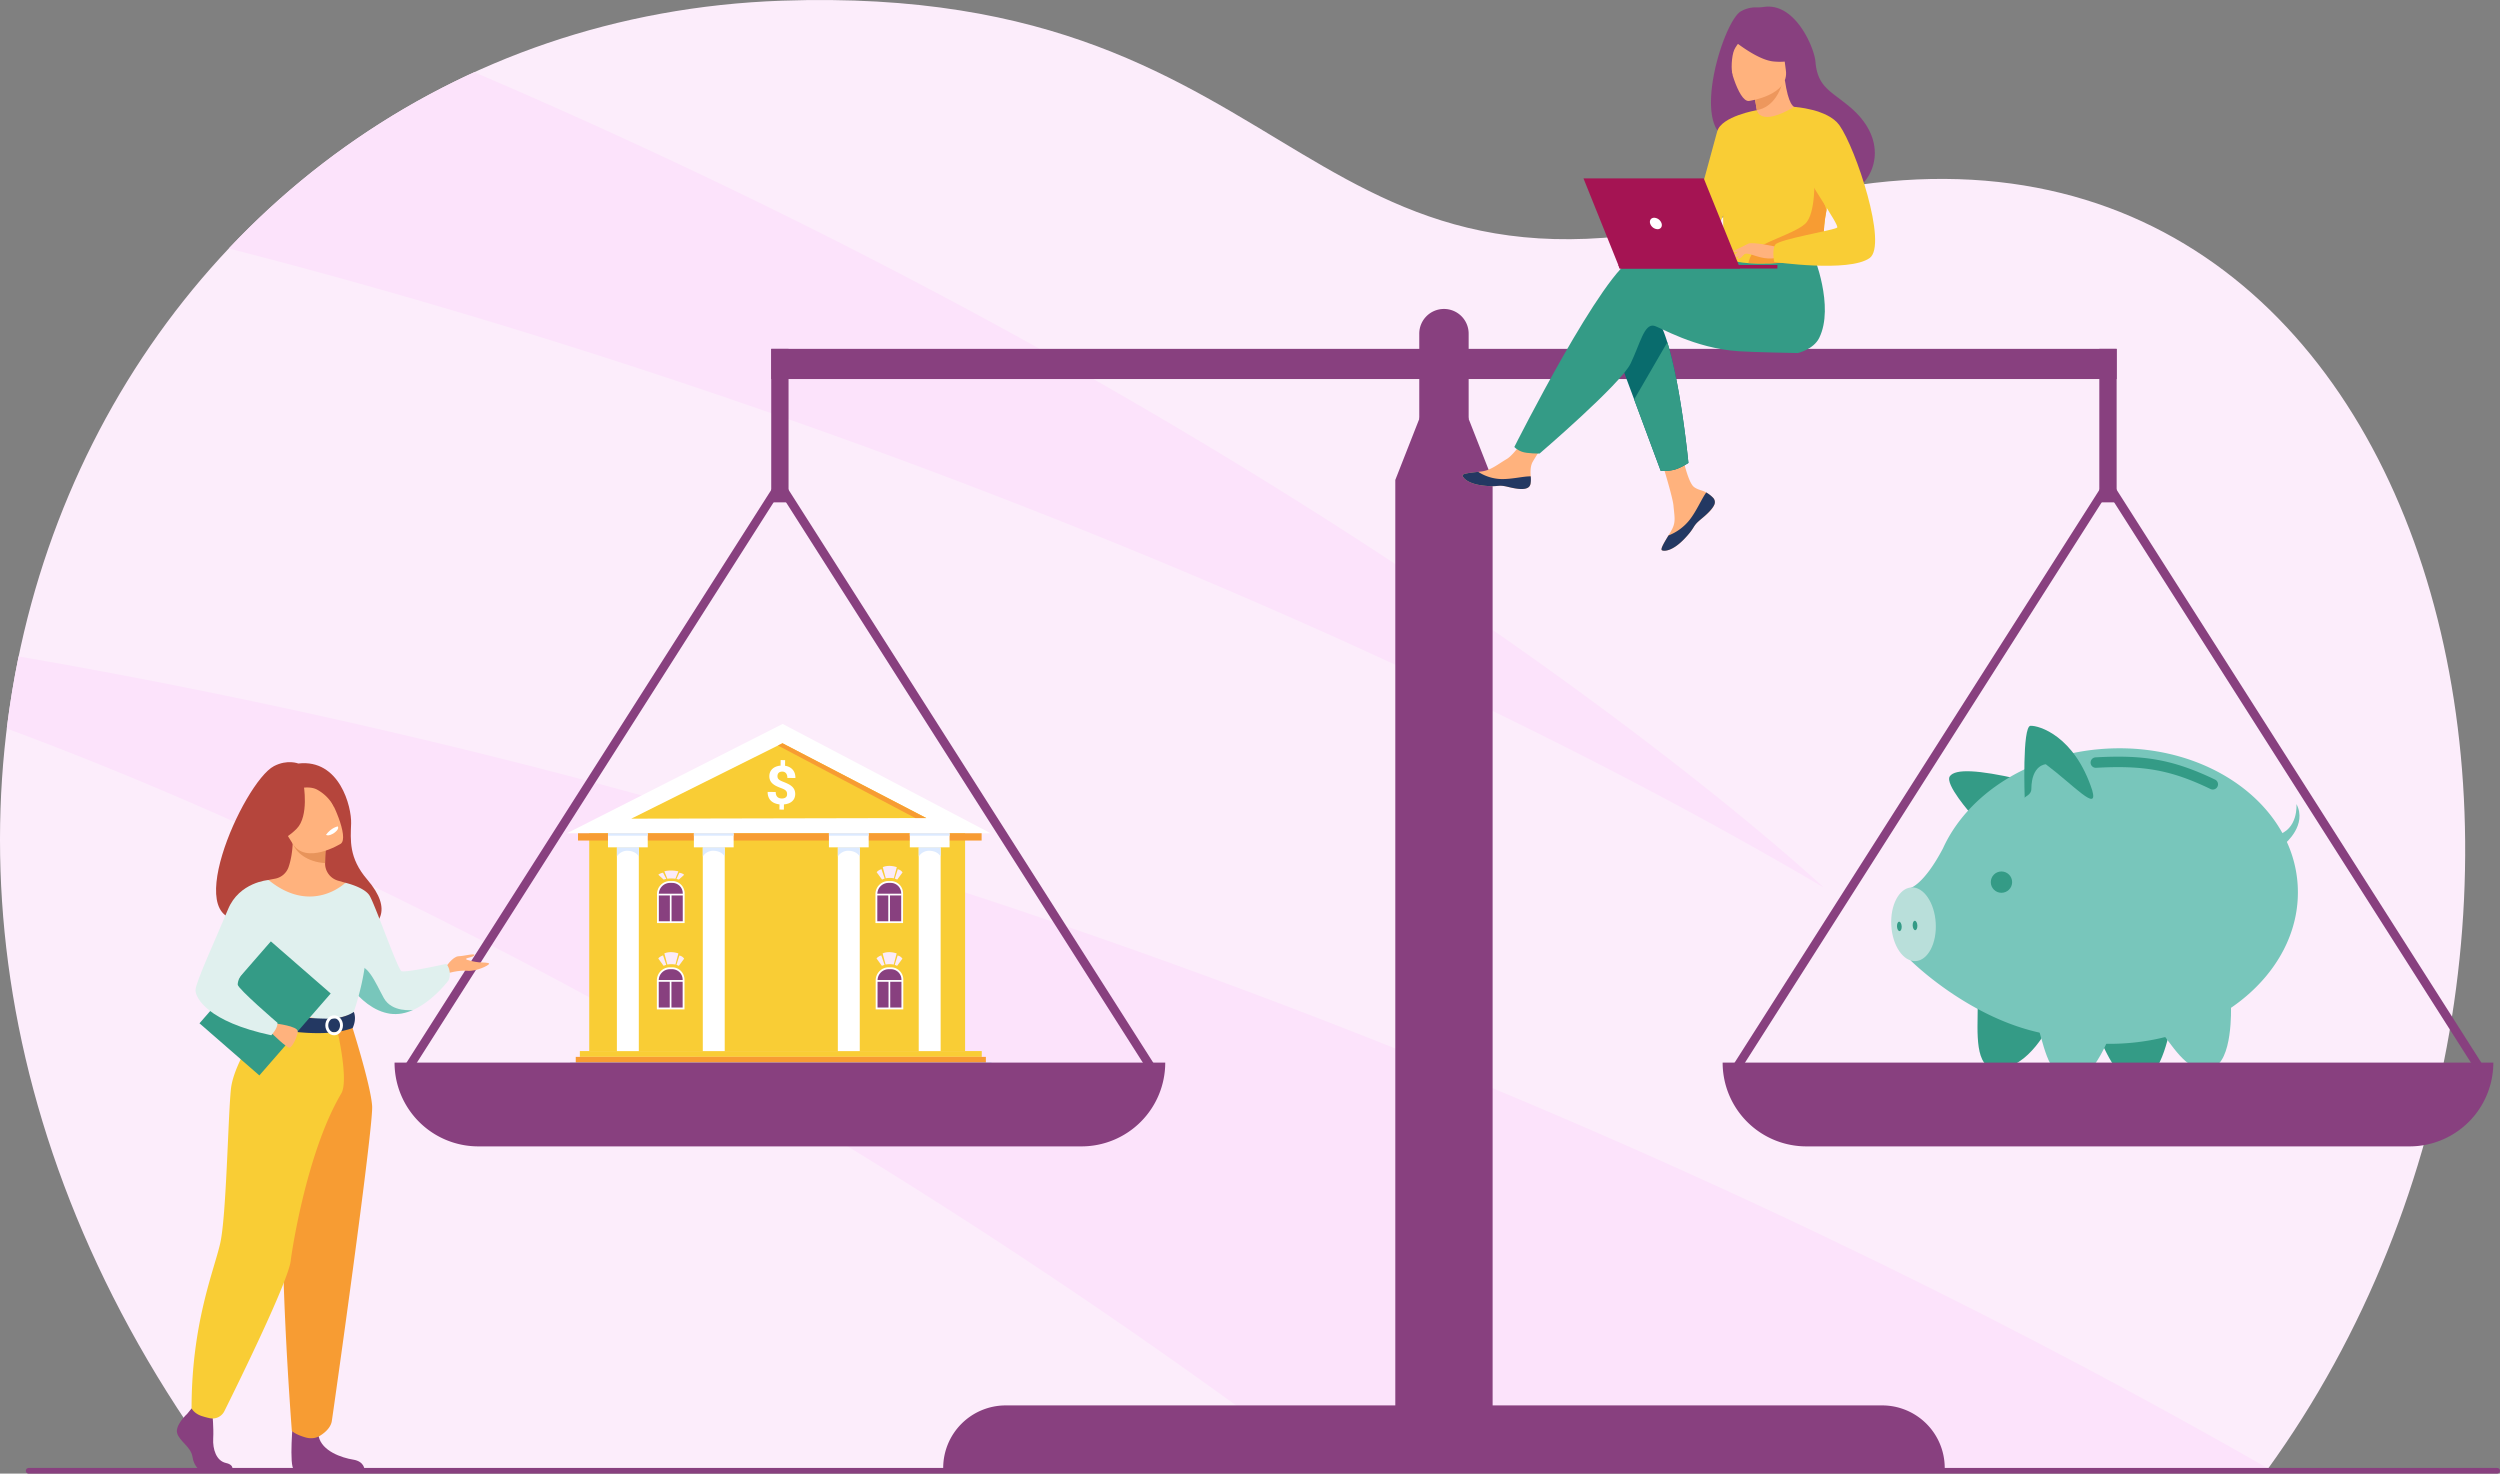 <svg xmlns="http://www.w3.org/2000/svg" viewBox="0 0 2877.29 1696.02"><rect x="0" y="0" width="2877.29" height="1696.02" fill="#808080" stroke="none"/><defs><style>.cls-1{fill:#fcedfb;}.cls-2{fill:#fce3fb;}.cls-3{fill:#88407f;}.cls-4{fill:#f9cd35;}.cls-5{fill:#f79c33;}.cls-6{fill:#95c0f4;}.cls-7{fill:#fff;}.cls-8{fill:#dceaff;}.cls-9{fill:#fbebf9;}.cls-10{fill:#349b86;}.cls-11{fill:#78c6bb;}.cls-12{fill:#b9dfda;}.cls-13{fill:#b5453c;}.cls-14{fill:#ffb27d;}.cls-15{fill:#e0f0ee;}.cls-16{fill:#e8945b;}.cls-17{fill:#f2ccaa;}.cls-18{fill:#233862;}.cls-19{fill:#096c6d;}.cls-20{fill:#ed975d;}.cls-21{fill:#a51453;}</style></defs><g id="Layer_2" data-name="Layer 2"><g id="Layer_1-2" data-name="Layer 1"><path class="cls-1" d="M253.42,1692C-310.06,927.22,136.94,27.31,899.86.79c622.78-21.66,584.79,412.85,1153,229.13C2816.66,35.82,3064.82,1063.71,2609.1,1692Z"/><path class="cls-2" d="M7.81,838.48c241.48,89.35,829.1,338,1515.84,853.5H2609.1l1.36-1.89c-504.65-288.9-1424.77-733.49-2589-934.61Q13,796.39,7.81,838.48Z"/><path class="cls-2" d="M2099,1021.51S1566.75,520.24,545.9,83.09A904.48,904.48,0,0,0,263.36,286C869.83,441.51,1574.28,712.62,2099,1021.51Z"/><path class="cls-3" d="M33,1696H2874a3.27,3.27,0,0,0,3.26-3.26h0a3.26,3.26,0,0,0-3.26-3.25H33a3.26,3.26,0,0,0-3.25,3.25h0A3.26,3.26,0,0,0,33,1696Z"/><rect class="cls-4" x="667.38" y="1209.69" width="462.54" height="6.68"/><rect class="cls-5" x="662.64" y="1216.38" width="472.02" height="6.68"/><rect class="cls-6" x="656.13" y="1223.06" width="485.03" height="6.69"/><rect class="cls-4" x="678.17" y="954.14" width="432.57" height="255.56"/><polygon class="cls-7" points="1140.11 959.01 652.51 959.01 900.75 833.19 1140.11 959.01"/><polygon class="cls-4" points="726.52 942.22 1066.1 941.5 900.58 855.43 726.52 942.22"/><rect class="cls-5" x="665.24" y="959.01" width="464.52" height="8.39"/><rect class="cls-7" x="699.73" y="959.01" width="45.76" height="16.2"/><rect class="cls-7" x="710" y="975.21" width="25.22" height="234.49"/><rect class="cls-7" x="798.6" y="959.01" width="45.76" height="16.2"/><rect class="cls-7" x="808.87" y="975.21" width="25.22" height="234.49"/><rect class="cls-7" x="954.02" y="959.01" width="45.76" height="16.2"/><rect class="cls-7" x="964.29" y="975.21" width="25.22" height="234.49"/><rect class="cls-7" x="1047.12" y="959.01" width="45.76" height="16.2"/><rect class="cls-7" x="1057.38" y="975.21" width="25.22" height="234.49"/><path class="cls-7" d="M905.85,913.91a6.11,6.11,0,0,0-.32-2.22,4.7,4.7,0,0,0-1.13-1.75,8.72,8.72,0,0,0-2.06-1.47,23.55,23.55,0,0,0-3.09-1.33q-3.13-1.15-5.7-2.4a19.44,19.44,0,0,1-4.37-2.86,11.45,11.45,0,0,1-2.8-3.75,11.87,11.87,0,0,1-.94-5.07,11.75,11.75,0,0,1,1-4.63,10.67,10.67,0,0,1,2.63-3.61,13.24,13.24,0,0,1,4.05-2.47,17.65,17.65,0,0,1,5.25-1.17l.09-6.4,5.16.08-.1,6.49a15.87,15.87,0,0,1,5,1.54,12.51,12.51,0,0,1,3.79,2.92,12.67,12.67,0,0,1,2.37,4.21,16.26,16.26,0,0,1,.77,5.42l-9.31-.14a7.84,7.84,0,0,0-1.51-5.39,5.44,5.44,0,0,0-4.24-1.84,6.86,6.86,0,0,0-2.51.36,4.64,4.64,0,0,0-1.73,1.08,4.56,4.56,0,0,0-1,1.65,6.54,6.54,0,0,0-.35,2.06,6.07,6.07,0,0,0,.29,2,4.45,4.45,0,0,0,1.09,1.68,9,9,0,0,0,2.07,1.46,31.5,31.5,0,0,0,3.22,1.44c2.07.81,4,1.63,5.65,2.48a19,19,0,0,1,4.35,2.89,11.35,11.35,0,0,1,2.8,3.76,12.86,12.86,0,0,1,0,9.76,10.68,10.68,0,0,1-2.65,3.58,13,13,0,0,1-4.08,2.4,19.76,19.76,0,0,1-5.28,1.12l-.09,6-5.12-.07.09-5.93a21.4,21.4,0,0,1-5.15-1.24,13.83,13.83,0,0,1-4.4-2.65,12.18,12.18,0,0,1-3-4.31,14.83,14.83,0,0,1-1.07-6.18l9.3.13a9.1,9.1,0,0,0,.55,3.56,5.93,5.93,0,0,0,1.56,2.3,6,6,0,0,0,2.25,1.23,10.33,10.33,0,0,0,2.59.38,8.58,8.58,0,0,0,2.66-.35,5.5,5.5,0,0,0,1.93-1,4.32,4.32,0,0,0,1.19-1.62A5.42,5.42,0,0,0,905.85,913.91Z"/><path class="cls-3" d="M771.13,1015h2.64a13.1,13.1,0,0,1,13.1,13.1v33.18a0,0,0,0,1,0,0H757.23a0,0,0,0,1,0,0v-32.38A13.9,13.9,0,0,1,771.13,1015Z"/><path class="cls-3" d="M771.13,1114.4h2.64a13.1,13.1,0,0,1,13.1,13.1v33.18a0,0,0,0,1,0,0H757.23a0,0,0,0,1,0,0V1128.3A13.9,13.9,0,0,1,771.13,1114.4Z"/><path class="cls-3" d="M1023,1015h2.64a13.1,13.1,0,0,1,13.1,13.1v33.18a0,0,0,0,1,0,0h-29.64a0,0,0,0,1,0,0v-32.38A13.9,13.9,0,0,1,1023,1015Z"/><path class="cls-3" d="M1022.81,1114.4h2.64a13.1,13.1,0,0,1,13.1,13.1v33.18a0,0,0,0,1,0,0h-29.64a0,0,0,0,1,0,0V1128.3A13.9,13.9,0,0,1,1022.81,1114.4Z"/><path class="cls-8" d="M710,985.79a13.91,13.91,0,0,1,12.61-6.61c9.67.35,12.61,6.61,12.61,6.61V975.21H710Z"/><path class="cls-8" d="M808.87,985.79a13.91,13.91,0,0,1,12.61-6.61c9.67.35,12.61,6.61,12.61,6.61V975.21H808.87Z"/><path class="cls-8" d="M964.29,985.79a13.91,13.91,0,0,1,12.61-6.61c9.67.35,12.61,6.61,12.61,6.61V975.21H964.29Z"/><path class="cls-8" d="M1057.38,985.79a13.93,13.93,0,0,1,12.61-6.61c9.68.35,12.62,6.61,12.62,6.61V975.21h-25.23Z"/><rect class="cls-8" x="699.73" y="958.99" width="45.76" height="2.82"/><rect class="cls-8" x="798.6" y="958.99" width="45.76" height="2.82"/><rect class="cls-8" x="954.02" y="958.99" width="45.76" height="2.82"/><rect class="cls-8" x="1047.12" y="958.99" width="45.76" height="2.82"/><polygon class="cls-5" points="895.34 858.04 1053.46 941.53 1066.1 941.55 900.58 855.43 895.34 858.04"/><path class="cls-7" d="M787.92,1062.38H756.17V1029a15,15,0,0,1,15-15h2.63a14.17,14.17,0,0,1,14.16,14.15Zm-29.64-2.11H785.8v-32.13a12.05,12.05,0,0,0-12-12h-2.63A12.86,12.86,0,0,0,758.28,1029Z"/><rect class="cls-7" x="757.46" y="1028.59" width="28.92" height="2"/><rect class="cls-7" x="770.95" y="1029.59" width="1.94" height="31.57"/><path class="cls-7" d="M1039.32,1062.38h-31.75V1029a15,15,0,0,1,15-15h2.64a14.17,14.17,0,0,1,14.15,14.15Zm-29.63-2.11h27.52v-32.13a12.05,12.05,0,0,0-12-12h-2.64a12.85,12.85,0,0,0-12.84,12.84Z"/><rect class="cls-7" x="1008.86" y="1028.59" width="28.92" height="2"/><rect class="cls-7" x="1022.35" y="1029.59" width="1.94" height="31.57"/><path class="cls-7" d="M1039.6,1161.73h-31.75V1128.3a15,15,0,0,1,15-15h2.64a14.17,14.17,0,0,1,14.15,14.15Zm-29.63-2.11h27.52v-32.13a12.05,12.05,0,0,0-12-12h-2.64A12.85,12.85,0,0,0,1010,1128.3Z"/><rect class="cls-7" x="1009.14" y="1127.94" width="28.92" height="2"/><rect class="cls-7" x="1022.63" y="1128.94" width="1.94" height="31.57"/><path class="cls-7" d="M787.79,1161.73H756V1128.3a15,15,0,0,1,15-15h2.64a14.17,14.17,0,0,1,14.15,14.15Zm-29.63-2.11h27.52v-32.13a12.05,12.05,0,0,0-12-12H771a12.85,12.85,0,0,0-12.84,12.84Z"/><rect class="cls-7" x="757.33" y="1127.94" width="28.92" height="2"/><rect class="cls-7" x="770.82" y="1128.94" width="1.94" height="31.57"/><path class="cls-9" d="M764.62,1002.84s6.33-2.12,16.13,0l-3.41,8.49a39.49,39.49,0,0,0-9.29,0Z"/><path class="cls-9" d="M766.8,1011.53l-3.68-7.19s-4,.82-5.48,2.39l6.12,5.56Z"/><path class="cls-9" d="M778.55,1011.57l3.36-7.12s3.5.35,5.48,2.4l-6.08,5.44Z"/><path class="cls-9" d="M764.62,1097.28s6.33-3.21,16.13,0l-3.41,12.84a26.32,26.32,0,0,0-9.29,0Z"/><path class="cls-9" d="M766.8,1110.43l-3.68-10.89s-4,1.25-5.48,3.62l6.12,8.42Z"/><path class="cls-9" d="M778.55,1110.49l3.36-10.77a8.62,8.62,0,0,1,5.48,3.62l-6.08,8.24Z"/><path class="cls-9" d="M1016,998s6.33-3.21,16.14,0l-3.41,12.84a26.32,26.32,0,0,0-9.29,0Z"/><path class="cls-9" d="M1018.16,1011.15l-3.69-10.89s-4,1.24-5.48,3.62l6.13,8.41Z"/><path class="cls-9" d="M1029.9,1011.2l3.36-10.77a8.63,8.63,0,0,1,5.49,3.62l-6.08,8.24Z"/><path class="cls-9" d="M1015.83,1097.28s6.33-3.21,16.14,0l-3.41,12.84a26.32,26.32,0,0,0-9.29,0Z"/><path class="cls-9" d="M1018,1110.43l-3.69-10.89s-4,1.25-5.48,3.62l6.13,8.42Z"/><path class="cls-9" d="M1029.76,1110.49l3.36-10.77a8.6,8.6,0,0,1,5.48,3.62l-6.07,8.24Z"/><polygon class="cls-3" points="1717.88 1673.51 1605.88 1673.51 1605.88 552.37 1661.88 409.74 1717.88 552.37 1717.88 1673.51"/><rect class="cls-3" x="887.62" y="401.51" width="1548.51" height="34.73"/><path class="cls-3" d="M454.09,1223h887a0,0,0,0,1,0,0v0a96.39,96.39,0,0,1-96.39,96.39H550.48A96.39,96.39,0,0,1,454.09,1223v0a0,0,0,0,1,0,0Z"/><polygon class="cls-3" points="471.8 1235.61 463.34 1230.13 897.66 548.13 1331.84 1230.2 1323.3 1235.55 897.52 566.88 471.8 1235.61"/><rect class="cls-3" x="887.62" y="401.51" width="19.93" height="176.66"/><path class="cls-10" d="M2322.7,896.52c-45.66-10.31-72.31-12.07-78.63-3.06-6.21,8.85,24.67,43.62,24.67,43.62C2307.5,925.57,2322.7,896.52,2322.7,896.52Z"/><path class="cls-10" d="M2276.18,1158.81c0,28.26-4.21,71.44,21.79,71.44,37.55,0,61.51-52,61.51-52C2306.36,1160.33,2276.18,1158.81,2276.18,1158.81Z"/><path class="cls-10" d="M2413.91,1190.25c16.26,33.87,25,54.69,50,53s34.68-64.81,34.68-64.81C2442.61,1180.82,2413.91,1190.25,2413.91,1190.25Z"/><path class="cls-11" d="M2424.07,861.66c-87.13,5.07-159.42,52.07-187.88,114.74h0c-22.25,42.32-37.82,45.73-37.82,45.73l.65,83.32s66.27,66.29,151.62,83.71a252.52,252.52,0,0,0,93.17,11.72c116.26-6.76,206.09-88.18,200.64-181.85S2540.34,854.9,2424.07,861.66Z"/><ellipse class="cls-12" cx="2202.28" cy="1063.76" rx="25.61" ry="42.47" transform="translate(-58.06 129.7) rotate(-3.33)"/><path class="cls-10" d="M2408,909.67c-20.34-62.79-61.48-74.88-71.1-74.32s-6.64,83.07-6.64,83.07h0c-.06-1.84,7.61-3.37,7.65-10.29.17-28,16.65-28.54,16.65-28.54C2386.69,903.67,2415.29,935.8,2408,909.67Z"/><circle class="cls-10" cx="2303.51" cy="1015.26" r="12.28"/><path class="cls-10" d="M2544.12,908.09c-45.11-21.72-76.43-27.5-131.67-24.41a6,6,0,0,1-6.34-5.62h0a6,6,0,0,1,5.68-6.4c29.57-1.66,51.17-.77,71.38,2.89,20.87,3.78,41.48,10.83,66.15,22.68a6,6,0,0,1,2.8,8.12h0A6,6,0,0,1,2544.12,908.09Z"/><path class="cls-11" d="M2345.5,1181.26c10,36.23,14.86,58.27,39.77,61s45.69-57.58,45.69-57.58C2375.44,1177.1,2345.5,1181.26,2345.5,1181.26Z"/><path class="cls-11" d="M2486.68,1186.35c22.32,30.23,34.83,49,59.06,42.66s21.93-70.16,21.93-70.16C2513.11,1171.7,2486.68,1186.35,2486.68,1186.35Z"/><path class="cls-11" d="M2620.17,961.29c25.39-6.3,22.86-35.93,22.86-35.93,12.67,24.21-13.05,45.42-13.05,45.42Z"/><path class="cls-10" d="M2188.68,1066.06c.18,3-.89,5.48-2.39,5.57s-2.85-2.27-3-5.26.9-5.48,2.39-5.57S2188.51,1063.07,2188.68,1066.06Z"/><path class="cls-10" d="M2206.73,1065c.17,3-.9,5.48-2.4,5.57s-2.84-2.27-3-5.26.9-5.48,2.39-5.57S2206.55,1062,2206.73,1065Z"/><path class="cls-3" d="M1982.61,1223h887a0,0,0,0,1,0,0v0a96.39,96.39,0,0,1-96.39,96.39H2079a96.39,96.39,0,0,1-96.39-96.39v0a0,0,0,0,1,0,0Z"/><polygon class="cls-3" points="2000.32 1235.61 1991.86 1230.13 2426.18 548.13 2860.36 1230.2 2851.82 1235.55 2426.04 566.88 2000.32 1235.61"/><rect class="cls-3" x="2416.14" y="401.51" width="19.93" height="176.66"/><path class="cls-3" d="M1690.3,482.13h-56.84V384a28.41,28.41,0,0,1,28.42-28.42h0A28.41,28.41,0,0,1,1690.3,384Z"/><path class="cls-3" d="M1157.54,1617.51H2166.22a72,72,0,0,1,72,72v0a0,0,0,0,1,0,0H1085.54a0,0,0,0,1,0,0v0A72,72,0,0,1,1157.54,1617.51Z"/><path class="cls-13" d="M288.69,1056.37c-3-5.8,65.6-26.68,66.69,30.55,0,0,128.51-3.16,67.15-74.79-21.24-24.8-19.06-45.3-18.42-64.39s-13.23-74.56-60.8-69c0,0-12.46-5.07-28,3C280,900.1,200.75,1077.48,288.69,1056.37Z"/><path class="cls-14" d="M512.58,1113.57s8.36-12.74,15.11-13,19.22-3.74,18.23-1.24-8.74,2.74-9.49,4.24,11.48,3.75,15,4,11.74,0,11.49,1.74-14.86,9-25.16,8-23,3-23,3Z"/><path class="cls-15" d="M391.6,1117.69A126.09,126.09,0,0,0,404.39,1137c9.94,12.45,25.27,26.83,44.52,29.67,9.19,1.36,18.18-.62,26.44-4.29h0c23.37-10.37,41-34.23,41-34.23a19.21,19.21,0,0,0-2.63-18.86s-47.19,10.62-51.69,8.37-30.71-77.78-36.95-87.27S397.54,1016,397.54,1016Z"/><path class="cls-11" d="M404.39,1137c9.94,12.45,25.27,26.83,44.52,29.67,9.19,1.36,18.18-.62,26.44-4.29-.91.12-24.26,3-33.56-13.64-9.49-17-19.76-44-33.85-35C401.85,1117.7,402.12,1127.34,404.39,1137Z"/><path class="cls-3" d="M215.52,1627.12s-14.4,13.15-11.59,22.49,15.81,15.56,17.57,27,8.78,17.64,15.1,17.64h30.14s4.65-8-6.59-10.45-15.47-15.83-14.77-28.29-1-29-1-29l-23.89-5.53Z"/><path class="cls-3" d="M337.41,1632.7s-5.18,55.68,1.14,58.79l80.91-.16s0-9.34-13-11.42-35.83-9.68-39.69-26.63S337.41,1632.7,337.41,1632.7Z"/><path class="cls-14" d="M279.75,1233.28c16.65-37.34,26.84-48,24.9-59.64-1.45-8.63,4.4-160.83,4.4-160.83,2-.61,5.94-1.16,8.11-1.64A20.32,20.32,0,0,0,332,998.27c2.83-7.94,5.09-19.66,5-34.34l2.13.42,35.86,7.1s-.82,11.28-.84,21.91v.27a20.61,20.61,0,0,0,14.88,19.94c4.53,1.31,8.47,2.43,8.47,2.43s13.17,37.59,15.69,76.22-24,55.4.2,132.58C438.07,1303.62,270.56,1253.91,279.75,1233.28Z"/><path class="cls-16" d="M375,971.45s-.82,11.28-.84,21.91c-20.41-1.18-34.86-12.66-37.4-24.06Z"/><path class="cls-14" d="M392.18,971.08s-40.39,25-55.56-.42-30.59-39.27-5.44-56.29,36-10.34,43.11-3.1S402.29,963.93,392.18,971.08Z"/><path class="cls-13" d="M349.39,902.68s6.59,36.47-7.93,51.08-24.68,14.46-24.68,14.46-11.25-24.28-19.38-44.13C297.4,924.09,332.51,893.52,349.39,902.68Z"/><path class="cls-13" d="M348.06,906.75s10.13-1.83,17.13,2.18a47.76,47.76,0,0,1,19.41,20s-3.65-25.28-19.94-31.11C347.4,891.68,348.06,906.75,348.06,906.75Z"/><path class="cls-15" d="M275.17,1080.14a323.63,323.63,0,0,0,0,37.39c.8,13.52,14.48,31.64,16.42,36.12,4.87,11.23,10.36,13.06,10.36,13.06l42.48,10.41,14.94,3.66,47.11-14.07s21.45-59.88,12.84-93.59S397.54,1016,397.54,1016s-38.44,37.63-88.49-3.19Z"/><path class="cls-17" d="M287.61,1123.05c.8,13.52,2,26.12,4,30.6,4.87,11.23,10.36,13.06,10.36,13.06l42.48,10.41,18.45-5.42s-61.59-9.33-54.76-62.33Z"/><path class="cls-5" d="M403.48,1175.8s23.33,72.61,24.82,97.33-44.59,351.18-46.44,362.57c-1.75,10.74-15.08,17.58-15.08,17.58s-6.13,3.62-14.88,1.15c-12.15-3.43-16-7.53-16-7.53s-18.15-232.83-6.92-316a1316.67,1316.67,0,0,0,11.37-155.1Z"/><path class="cls-4" d="M304.65,1173.64s-35.59,47.74-38.9,80-5.21,145.64-12.27,177.1-33,92-33,190.15c0,0,2.7,5.62,11,8.62a89.59,89.59,0,0,0,9.71,2.68,15.25,15.25,0,0,0,17.06-8.1c17.55-35.34,73.47-149.34,76.34-173,2-16.75,19.68-127.58,58.2-192.62,9.24-15.61-5.68-77.7-5.68-77.7Z"/><path class="cls-7" d="M375.22,960.75s2.49,2.57,9.67-2.33c0,0,6-4.11,3.87-7.29C388.76,951.13,381.3,952.4,375.22,960.75Z"/><path class="cls-18" d="M407.21,1164.59s-9.37,7.41-28,7.78c-22.22.45-77.29-5.66-77.29-5.66a45.59,45.59,0,0,0-2.34,14s67.25,17,106.21,2.48C405.82,1183.24,410.85,1173.78,407.21,1164.59Z"/><path class="cls-7" d="M374.43,1180.05c0-6.33,4.55-11.48,10.14-11.48s10.14,5.15,10.14,11.48-4.55,11.47-10.14,11.47S374.43,1186.38,374.43,1180.05Zm3.36,0c0,4.47,3,8.11,6.78,8.11s6.78-3.64,6.78-8.11-3-8.12-6.78-8.12S377.79,1175.57,377.79,1180.05Z"/><rect class="cls-10" x="259.39" y="1098.04" width="91.36" height="125.06" transform="translate(-227 2236.16) rotate(-138.95)"/><path class="cls-14" d="M317.49,1178s25.25,3,25.17,8.94-6.29,18.3-9.41,18.85-20.54-16.65-20.54-16.65Z"/><path class="cls-15" d="M309.05,1012.81s-33.7,2.36-46.62,33.76-37.43,84.14-37.43,93,13.69,36.22,87.23,51.94c0,0,7.6-8,7.14-14.32,0,0-45.9-39.43-45.78-44,.24-8.72,7.53-20.23,47.83-60.54C332.38,1061.66,309.05,1012.81,309.05,1012.81Z"/><path class="cls-14" d="M1971.79,573.08a7.21,7.21,0,0,1,1.28,7.7l0,0c-1.85,5.13-8,10.86-15.11,16.58-.91.73-1.72,1.4-2.43,2-.18.16-.37.32-.54.49l-.42.37c-6.64,6.13-4.14,7.53-16.08,20-13.6,14.15-23,14.41-25.64,13.12-2.25-1.1,2.33-8.61,7.4-17.05l.74-1.23c.68-1.12,1.35-2.26,2-3.39,6-10.16,4.42-14.92,3-30-1.14-12.28-19.11-68.63-19.11-68.63l26.08-4.49s7.85,44.87,16.51,51.78c4.62,3.68,9.8,3.73,14.25,6.46.31.19.62.38.92.58A34.49,34.49,0,0,1,1971.79,573.08Z"/><path class="cls-18" d="M1971.79,573.08a7.21,7.21,0,0,1,1.28,7.7l0,0c-2.27,5.12-8.25,10.82-15.14,16.52-.9.75-1.69,1.44-2.4,2.08-.18.16-.37.32-.54.49l-.42.37c-6.64,6.13-4.14,7.53-16.08,20-13.6,14.15-23,14.41-25.64,13.12-2.25-1.1,2.33-8.61,7.4-17.05a58,58,0,0,0,24.26-17.87c8.19-10.46,13.66-23.89,19.24-31.67.31.19.62.38.92.58A34.49,34.49,0,0,1,1971.79,573.08Z"/><path class="cls-14" d="M1761.52,556.8c-1.61,8.05-13.08,6.7-25.9,3.57s-9.77.59-28-1.43-23.77-8.82-24.33-11.53c-.49-2.41,8.52-3.26,18.19-4.37l3.66-.44c10.92-1.37,18.91-8.41,28.83-14.2,9.39-5.48,23.41-27.8,23.41-27.8l25,2s-13.13,19.94-18.21,28.61c-3,5.1-2.83,11.84-2.46,17A31.9,31.9,0,0,1,1761.52,556.8Z"/><path class="cls-18" d="M1735.62,560.37c-12.82-3.13-9.77.59-28-1.43s-23.77-8.82-24.33-11.53c-.49-2.41,8.52-3.26,18.19-4.37l.09.18a51.46,51.46,0,0,0,26.13,8.13c12.38.3,25.49-3.25,34-3.11a31.9,31.9,0,0,1-.19,8.56C1759.91,564.85,1748.44,563.5,1735.62,560.37Z"/><path class="cls-19" d="M1857.4,396.82l23.39,62.93,30.54,82.18a49.5,49.5,0,0,0,16.22-1.48c7.31-2.11,15.69-7.64,15.69-7.64s-8.48-88.23-24.3-138.89c-4-13-8.59-23.51-13.61-29.43C1880.81,335.51,1857.4,396.82,1857.4,396.82Z"/><path class="cls-10" d="M1881.18,296.86c15.33-4.94,59,1.41,102.93,10l9.19-15.16,93.68,1.46s24.66,59.43,6.78,95.74c-6.58,13.37-24.59,17.42-24.6,17.42s-50.14-.85-68.42-2.1c-51.09-3.46-90.45-28-97.26-29.33-11.15-2.23-15.61,20.07-26.76,43.47S1771.94,522,1771.94,522s-14.39.14-20.33-2.09c-6.4-2.39-8.73-5.51-8.73-5.51S1846.63,308,1881.18,296.86Z"/><path class="cls-3" d="M1993.86,161.11c33.77,18.59,102.27,57.14,102.62,56.89,0,0,25.18,9.49,39.47,0,23.8-15.81,36.57-58.36-7-95-21.71-18.27-37.14-22.71-39.48-51.87-1.27-15.83-22.9-68-58.83-63.21a55,55,0,0,1-9.06.59,33.69,33.69,0,0,0-18.23,4.71C1983,25.35,1943.24,153.91,1993.86,161.11Z"/><path class="cls-14" d="M2022.16,145.29c-.15.09,16.62,5.81,27.82.85,10.55-4.66,18.54-22,18.38-22-4.8-.22-10.06-4.41-14.12-31.93l-2,.73-34.34,12.36s2.49,11,4.09,21.51C2023.31,135.6,2024,144,2022.16,145.29Z"/><path class="cls-20" d="M2017.86,105.28s2.49,11,4.09,21.51c19.73-3.55,27.47-23.2,30.25-33.87Z"/><path class="cls-14" d="M2012.74,116.22s47-6.31,42.61-35.51-1.26-49.68-31.44-46.89-34.34,14.81-35.24,24.91S2000.41,117.11,2012.74,116.22Z"/><path class="cls-3" d="M1990.38,42.72s30.08,25.93,50.54,28,28.2-4.47,28.2-4.47a80,80,0,0,1-19.32-26.17A14.33,14.33,0,0,0,2038,31.61C2023.34,30.34,1995.64,29.77,1990.38,42.72Z"/><path class="cls-3" d="M2009.18,40.4s-10.06,9.73-13.23,17c-3.06,7-4,23.62-1.54,30.23,0,0-15.68-30.48-6.8-45.29C1997,26.58,2009.18,40.4,2009.18,40.4Z"/><path class="cls-4" d="M1982.6,214.5c1.42,95.12.39,75.24,10.79,84.27,2.51,2.17,9.56,3.46,18.83,4.08,29.17,1.93,80.43-2.87,82.38-8.26,6.73-18.65,2-24.45,7.59-53,.59-3,1.31-6.32,2.16-9.9,4.68-19.61,9.24-26.28-7.36-57.79-15.06-28.54-30.7-51.7-32.11-50.86-39.72,23.58-42.92,3.76-42.92,3.76S1981.9,168.11,1982.6,214.5Z"/><path class="cls-10" d="M1880.79,459.75l30.54,82.18a49.5,49.5,0,0,0,16.22-1.48c7.31-2.11,15.69-7.64,15.69-7.64s-8.48-88.23-24.3-138.89Z"/><path class="cls-4" d="M2022,126.79s-40.87,6.93-45.67,24.53-33,121.05-33,121.05,20.78,3.74,30.38-5.86,33.4-89.06,33.4-89.06Z"/><path class="cls-5" d="M2012.22,302.85c29.17,1.93,80.43-2.87,82.38-8.26,6.73-18.65,2-24.45,7.59-53L2088.13,202s2.32,44.11-10.68,55.71-53.26,22.4-59.59,32.09C2014.81,294.43,2012.81,299.1,2012.22,302.85Z"/><path class="cls-14" d="M2045.64,284.29s-28.78-6.4-33.42-3.85-16,11.85-17.41,15.09,10.34-2.46,14.16-3.48c2.48-.67,9,1.6,12.22,2.67,13.58,4.53,21.9,2.2,21.9,2.2Z"/><path class="cls-4" d="M2064.91,123s38.63,2.38,52,21c18.82,26.26,56.17,138.17,34.77,153.09-24.11,16.81-109.71,4.4-109.71,4.4s-2.85-13.32,1.11-19.76,68.38-16.84,71.35-19.81-37.16-58-37.16-66.89S2064.91,123,2064.91,123Z"/><path class="cls-14" d="M2010.83,288.45s-6,7.78-8,8.7a5.89,5.89,0,0,1-3.25.7l4.06-7.31Z"/><path class="cls-14" d="M2012.22,280.44,1994.69,289a3.14,3.14,0,0,0,2.91,1.12c2.16-.09,7.6-2.08,7.6-2.08Z"/><polygon class="cls-21" points="2002.82 309.07 1864.17 309.07 1822.46 205.35 1960.9 205.35 2002.82 309.07"/><polygon class="cls-21" points="1862.54 305.03 2045.64 305.03 2045.64 309.07 1864.17 309.07 1862.54 305.03"/><path class="cls-7" d="M1899.17,257.21c-1.05-3.65,1.06-6.6,4.71-6.6a9.44,9.44,0,0,1,8.49,6.6c1.05,3.64-1.06,6.6-4.7,6.6A9.47,9.47,0,0,1,1899.17,257.21Z"/></g></g></svg>